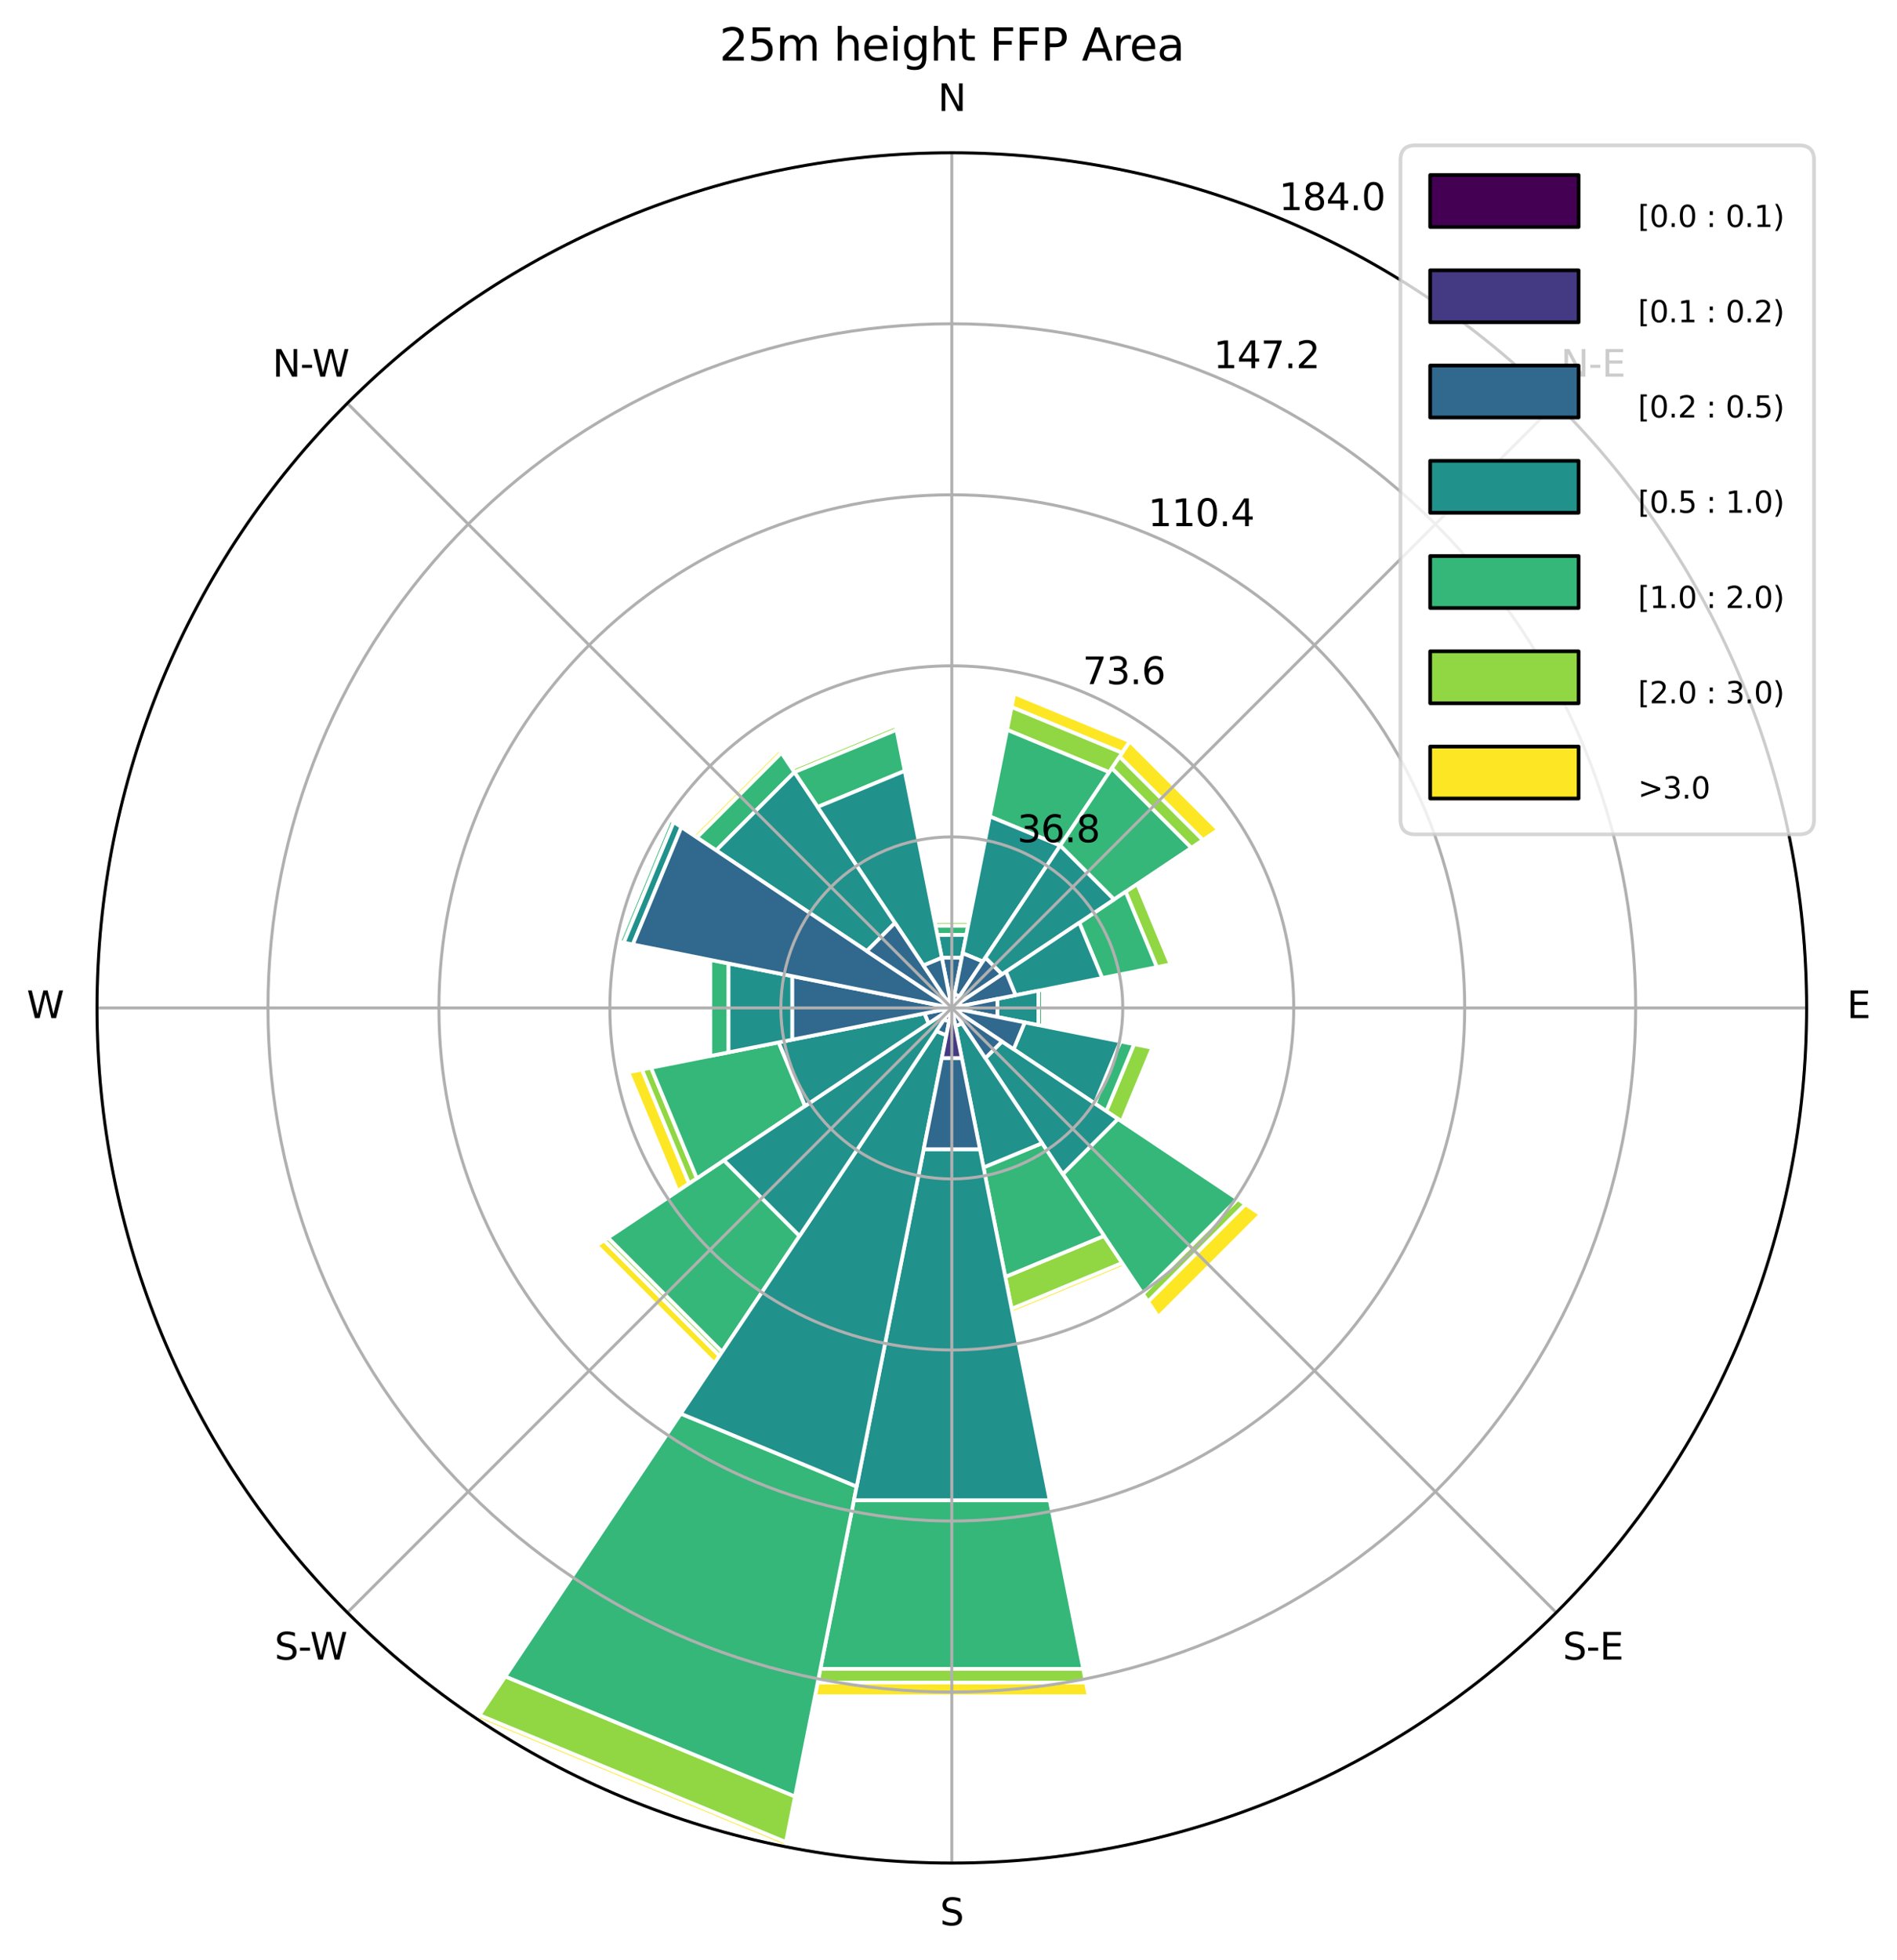 <?xml version="1.0" encoding="utf-8" standalone="no"?>
<!DOCTYPE svg PUBLIC "-//W3C//DTD SVG 1.1//EN"
  "http://www.w3.org/Graphics/SVG/1.1/DTD/svg11.dtd">
<svg xmlns:xlink="http://www.w3.org/1999/xlink" width="511.303pt" height="527.996pt" viewBox="0 0 511.303 527.996" xmlns="http://www.w3.org/2000/svg" version="1.1">
 <defs>
  <style type="text/css">*{stroke-linejoin: round; stroke-linecap: butt}</style>
 </defs>
 <g id="figure_1">
  <g id="patch_1">
   <path d="M 0 527.996 
L 511.303 527.996 
L 511.303 0 
L 0 0 
z
" style="fill: #ffffff"/>
  </g>
  <g id="axes_1">
   <g id="patch_2">
    <path d="M 486.944 271.557 
C 486.944 241.301 480.984 211.34 469.406 183.387 
C 457.827 155.434 440.855 130.034 419.461 108.64 
C 398.067 87.246 372.667 70.274 344.714 58.695 
C 316.761 47.117 286.8 41.157 256.544 41.157 
C 226.288 41.157 196.326 47.117 168.373 58.695 
C 140.421 70.274 115.02 87.246 93.626 108.64 
C 72.232 130.034 55.26 155.434 43.682 183.387 
C 32.103 211.34 26.144 241.301 26.144 271.557 
C 26.144 301.813 32.103 331.775 43.682 359.727 
C 55.26 387.68 72.232 413.08 93.626 434.475 
C 115.02 455.869 140.421 472.841 168.373 484.419 
C 196.326 495.997 226.288 501.957 256.544 501.957 
C 286.8 501.957 316.761 495.997 344.714 484.419 
C 372.667 472.841 398.067 455.869 419.461 434.475 
C 440.855 413.08 457.827 387.68 469.406 359.727 
C 480.984 331.775 486.944 301.813 486.944 271.557 
M 256.544 271.557 
C 256.544 271.557 256.544 271.557 256.544 271.557 
C 256.544 271.557 256.544 271.557 256.544 271.557 
C 256.544 271.557 256.544 271.557 256.544 271.557 
C 256.544 271.557 256.544 271.557 256.544 271.557 
C 256.544 271.557 256.544 271.557 256.544 271.557 
C 256.544 271.557 256.544 271.557 256.544 271.557 
C 256.544 271.557 256.544 271.557 256.544 271.557 
C 256.544 271.557 256.544 271.557 256.544 271.557 
C 256.544 271.557 256.544 271.557 256.544 271.557 
C 256.544 271.557 256.544 271.557 256.544 271.557 
C 256.544 271.557 256.544 271.557 256.544 271.557 
C 256.544 271.557 256.544 271.557 256.544 271.557 
C 256.544 271.557 256.544 271.557 256.544 271.557 
C 256.544 271.557 256.544 271.557 256.544 271.557 
C 256.544 271.557 256.544 271.557 256.544 271.557 
C 256.544 271.557 256.544 271.557 256.544 271.557 
z
" style="fill: #ffffff"/>
   </g>
   <g id="patch_3">
    <path d="M 261.185 248.223 
L 251.902 248.223 
L 251.902 248.223 
L 261.185 248.223 
z
" clip-path="url(#p2fa0458d9c)" style="fill: #fde725; stroke: #ffffff; stroke-linejoin: miter"/>
   </g>
   <g id="patch_4">
    <path d="M 302.458 202.842 
L 272.667 190.502 
L 273.4 186.817 
L 304.545 199.718 
z
" clip-path="url(#p2fa0458d9c)" style="fill: #fde725; stroke: #ffffff; stroke-linejoin: miter"/>
   </g>
   <g id="patch_5">
    <path d="M 324.218 226.339 
L 301.762 203.883 
L 304.545 199.718 
L 328.383 223.556 
z
" clip-path="url(#p2fa0458d9c)" style="fill: #fde725; stroke: #ffffff; stroke-linejoin: miter"/>
   </g>
   <g id="patch_6">
    <path d="M 315.493 259.831 
L 306.519 238.165 
L 306.519 238.165 
L 315.493 259.831 
z
" clip-path="url(#p2fa0458d9c)" style="fill: #fde725; stroke: #ffffff; stroke-linejoin: miter"/>
   </g>
   <g id="patch_7">
    <path d="M 281.106 276.443 
L 281.106 266.671 
L 281.106 266.671 
L 281.106 276.443 
z
" clip-path="url(#p2fa0458d9c)" style="fill: #fde725; stroke: #ffffff; stroke-linejoin: miter"/>
   </g>
   <g id="patch_8">
    <path d="M 302.354 302.167 
L 310.581 282.306 
L 310.581 282.306 
L 302.354 302.167 
z
" clip-path="url(#p2fa0458d9c)" style="fill: #fde725; stroke: #ffffff; stroke-linejoin: miter"/>
   </g>
   <g id="patch_9">
    <path d="M 309.415 350.684 
L 335.671 324.428 
L 339.835 327.211 
L 312.197 354.849 
z
" clip-path="url(#p2fa0458d9c)" style="fill: #fde725; stroke: #ffffff; stroke-linejoin: miter"/>
   </g>
   <g id="patch_10">
    <path d="M 272.667 352.613 
L 302.458 340.273 
L 303.154 341.314 
L 272.911 353.841 
z
" clip-path="url(#p2fa0458d9c)" style="fill: #fde725; stroke: #ffffff; stroke-linejoin: miter"/>
   </g>
   <g id="patch_11">
    <path d="M 220.389 453.318 
L 292.698 453.318 
L 293.431 457.002 
L 219.656 457.002 
z
" clip-path="url(#p2fa0458d9c)" style="fill: #fde725; stroke: #ffffff; stroke-linejoin: miter"/>
   </g>
   <g id="patch_12">
    <path d="M 129.236 462.087 
L 211.839 496.302 
L 211.595 497.53 
L 128.54 463.128 
z
" clip-path="url(#p2fa0458d9c)" style="fill: #fde725; stroke: #ffffff; stroke-linejoin: miter"/>
   </g>
   <g id="patch_13">
    <path d="M 162.841 334.168 
L 193.933 365.26 
L 192.542 367.342 
L 160.758 335.559 
z
" clip-path="url(#p2fa0458d9c)" style="fill: #fde725; stroke: #ffffff; stroke-linejoin: miter"/>
   </g>
   <g id="patch_14">
    <path d="M 173.032 288.169 
L 185.746 318.863 
L 182.622 320.95 
L 169.348 288.902 
z
" clip-path="url(#p2fa0458d9c)" style="fill: #fde725; stroke: #ffffff; stroke-linejoin: miter"/>
   </g>
   <g id="patch_15">
    <path d="M 191.454 258.61 
L 191.454 284.504 
L 191.454 284.504 
L 191.454 258.61 
z
" clip-path="url(#p2fa0458d9c)" style="fill: #fde725; stroke: #ffffff; stroke-linejoin: miter"/>
   </g>
   <g id="patch_16">
    <path d="M 180.54 220.773 
L 166.891 253.724 
L 166.891 253.724 
L 180.54 220.773 
z
" clip-path="url(#p2fa0458d9c)" style="fill: #fde725; stroke: #ffffff; stroke-linejoin: miter"/>
   </g>
   <g id="patch_17">
    <path d="M 210.629 202.842 
L 187.828 225.643 
L 186.787 224.947 
L 209.934 201.801 
z
" clip-path="url(#p2fa0458d9c)" style="fill: #fde725; stroke: #ffffff; stroke-linejoin: miter"/>
   </g>
   <g id="patch_18">
    <path d="M 241.398 195.414 
L 213.412 207.006 
L 213.412 207.006 
L 241.398 195.414 
z
" clip-path="url(#p2fa0458d9c)" style="fill: #fde725; stroke: #ffffff; stroke-linejoin: miter"/>
   </g>
   <g id="patch_19">
    <path d="M 260.941 249.451 
L 252.147 249.451 
L 251.902 248.223 
L 261.185 248.223 
z
" clip-path="url(#p2fa0458d9c)" style="fill: #90d743; stroke: #ffffff; stroke-linejoin: miter"/>
   </g>
   <g id="patch_20">
    <path d="M 298.98 208.047 
L 271.445 196.642 
L 272.667 190.502 
L 302.458 202.842 
z
" clip-path="url(#p2fa0458d9c)" style="fill: #90d743; stroke: #ffffff; stroke-linejoin: miter"/>
   </g>
   <g id="patch_21">
    <path d="M 321.095 228.426 
L 299.675 207.006 
L 301.762 203.883 
L 324.218 226.339 
z
" clip-path="url(#p2fa0458d9c)" style="fill: #90d743; stroke: #ffffff; stroke-linejoin: miter"/>
   </g>
   <g id="patch_22">
    <path d="M 311.809 260.564 
L 303.395 240.252 
L 306.519 238.165 
L 315.493 259.831 
z
" clip-path="url(#p2fa0458d9c)" style="fill: #90d743; stroke: #ffffff; stroke-linejoin: miter"/>
   </g>
   <g id="patch_23">
    <path d="M 281.106 276.443 
L 281.106 266.671 
L 281.106 266.671 
L 281.106 276.443 
z
" clip-path="url(#p2fa0458d9c)" style="fill: #90d743; stroke: #ffffff; stroke-linejoin: miter"/>
   </g>
   <g id="patch_24">
    <path d="M 298.19 299.384 
L 305.668 281.329 
L 310.581 282.306 
L 302.354 302.167 
z
" clip-path="url(#p2fa0458d9c)" style="fill: #90d743; stroke: #ffffff; stroke-linejoin: miter"/>
   </g>
   <g id="patch_25">
    <path d="M 308.023 348.602 
L 333.588 323.037 
L 335.671 324.428 
L 309.415 350.684 
z
" clip-path="url(#p2fa0458d9c)" style="fill: #90d743; stroke: #ffffff; stroke-linejoin: miter"/>
   </g>
   <g id="patch_26">
    <path d="M 270.957 344.016 
L 297.588 332.985 
L 302.458 340.273 
L 272.667 352.613 
z
" clip-path="url(#p2fa0458d9c)" style="fill: #90d743; stroke: #ffffff; stroke-linejoin: miter"/>
   </g>
   <g id="patch_27">
    <path d="M 221.122 449.634 
L 291.965 449.634 
L 292.698 453.318 
L 220.389 453.318 
z
" clip-path="url(#p2fa0458d9c)" style="fill: #90d743; stroke: #ffffff; stroke-linejoin: miter"/>
   </g>
   <g id="patch_28">
    <path d="M 136.193 451.675 
L 214.282 484.021 
L 211.839 496.302 
L 129.236 462.087 
z
" clip-path="url(#p2fa0458d9c)" style="fill: #90d743; stroke: #ffffff; stroke-linejoin: miter"/>
   </g>
   <g id="patch_29">
    <path d="M 163.882 333.472 
L 194.629 364.219 
L 193.933 365.26 
L 162.841 334.168 
z
" clip-path="url(#p2fa0458d9c)" style="fill: #90d743; stroke: #ffffff; stroke-linejoin: miter"/>
   </g>
   <g id="patch_30">
    <path d="M 175.488 287.68 
L 187.828 317.471 
L 185.746 318.863 
L 173.032 288.169 
z
" clip-path="url(#p2fa0458d9c)" style="fill: #90d743; stroke: #ffffff; stroke-linejoin: miter"/>
   </g>
   <g id="patch_31">
    <path d="M 191.454 258.61 
L 191.454 284.504 
L 191.454 284.504 
L 191.454 258.61 
z
" clip-path="url(#p2fa0458d9c)" style="fill: #90d743; stroke: #ffffff; stroke-linejoin: miter"/>
   </g>
   <g id="patch_32">
    <path d="M 180.54 220.773 
L 166.891 253.724 
L 166.891 253.724 
L 180.54 220.773 
z
" clip-path="url(#p2fa0458d9c)" style="fill: #90d743; stroke: #ffffff; stroke-linejoin: miter"/>
   </g>
   <g id="patch_33">
    <path d="M 210.629 202.842 
L 187.828 225.643 
L 187.828 225.643 
L 210.629 202.842 
z
" clip-path="url(#p2fa0458d9c)" style="fill: #90d743; stroke: #ffffff; stroke-linejoin: miter"/>
   </g>
   <g id="patch_34">
    <path d="M 241.642 196.642 
L 214.108 208.047 
L 213.412 207.006 
L 241.398 195.414 
z
" clip-path="url(#p2fa0458d9c)" style="fill: #90d743; stroke: #ffffff; stroke-linejoin: miter"/>
   </g>
   <g id="patch_35">
    <path d="M 260.452 251.907 
L 252.635 251.907 
L 252.147 249.451 
L 260.941 249.451 
z
" clip-path="url(#p2fa0458d9c)" style="fill: #35b779; stroke: #ffffff; stroke-linejoin: miter"/>
   </g>
   <g id="patch_36">
    <path d="M 285.762 227.829 
L 266.804 219.976 
L 271.445 196.642 
L 298.98 208.047 
z
" clip-path="url(#p2fa0458d9c)" style="fill: #35b779; stroke: #ffffff; stroke-linejoin: miter"/>
   </g>
   <g id="patch_37">
    <path d="M 300.272 242.339 
L 285.762 227.829 
L 299.675 207.006 
L 321.095 228.426 
z
" clip-path="url(#p2fa0458d9c)" style="fill: #35b779; stroke: #ffffff; stroke-linejoin: miter"/>
   </g>
   <g id="patch_38">
    <path d="M 297.072 263.496 
L 290.902 248.6 
L 303.395 240.252 
L 311.809 260.564 
z
" clip-path="url(#p2fa0458d9c)" style="fill: #35b779; stroke: #ffffff; stroke-linejoin: miter"/>
   </g>
   <g id="patch_39">
    <path d="M 279.878 276.199 
L 279.878 266.916 
L 281.106 266.671 
L 281.106 276.443 
z
" clip-path="url(#p2fa0458d9c)" style="fill: #35b779; stroke: #ffffff; stroke-linejoin: miter"/>
   </g>
   <g id="patch_40">
    <path d="M 295.066 297.297 
L 301.984 280.596 
L 305.668 281.329 
L 298.19 299.384 
z
" clip-path="url(#p2fa0458d9c)" style="fill: #35b779; stroke: #ffffff; stroke-linejoin: miter"/>
   </g>
   <g id="patch_41">
    <path d="M 286.458 316.326 
L 301.313 301.471 
L 333.588 323.037 
L 308.023 348.602 
z
" clip-path="url(#p2fa0458d9c)" style="fill: #35b779; stroke: #ffffff; stroke-linejoin: miter"/>
   </g>
   <g id="patch_42">
    <path d="M 265.094 314.541 
L 280.892 307.997 
L 297.588 332.985 
L 270.957 344.016 
z
" clip-path="url(#p2fa0458d9c)" style="fill: #35b779; stroke: #ffffff; stroke-linejoin: miter"/>
   </g>
   <g id="patch_43">
    <path d="M 230.161 404.193 
L 282.927 404.193 
L 291.965 449.634 
L 221.122 449.634 
z
" clip-path="url(#p2fa0458d9c)" style="fill: #35b779; stroke: #ffffff; stroke-linejoin: miter"/>
   </g>
   <g id="patch_44">
    <path d="M 183.498 380.877 
L 230.894 400.509 
L 214.282 484.021 
L 136.193 451.675 
z
" clip-path="url(#p2fa0458d9c)" style="fill: #35b779; stroke: #ffffff; stroke-linejoin: miter"/>
   </g>
   <g id="patch_45">
    <path d="M 195.116 312.602 
L 215.499 332.985 
L 194.629 364.219 
L 163.882 333.472 
z
" clip-path="url(#p2fa0458d9c)" style="fill: #35b779; stroke: #ffffff; stroke-linejoin: miter"/>
   </g>
   <g id="patch_46">
    <path d="M 209.875 280.84 
L 216.98 297.993 
L 187.828 317.471 
L 175.488 287.68 
z
" clip-path="url(#p2fa0458d9c)" style="fill: #35b779; stroke: #ffffff; stroke-linejoin: miter"/>
   </g>
   <g id="patch_47">
    <path d="M 196.366 259.587 
L 196.366 283.527 
L 191.454 284.504 
L 191.454 258.61 
z
" clip-path="url(#p2fa0458d9c)" style="fill: #35b779; stroke: #ffffff; stroke-linejoin: miter"/>
   </g>
   <g id="patch_48">
    <path d="M 181.581 221.469 
L 168.12 253.969 
L 166.891 253.724 
L 180.54 220.773 
z
" clip-path="url(#p2fa0458d9c)" style="fill: #35b779; stroke: #ffffff; stroke-linejoin: miter"/>
   </g>
   <g id="patch_49">
    <path d="M 214.108 208.047 
L 193.034 229.121 
L 187.828 225.643 
L 210.629 202.842 
z
" clip-path="url(#p2fa0458d9c)" style="fill: #35b779; stroke: #ffffff; stroke-linejoin: miter"/>
   </g>
   <g id="patch_50">
    <path d="M 243.841 207.695 
L 220.369 217.418 
L 214.108 208.047 
L 241.642 196.642 
z
" clip-path="url(#p2fa0458d9c)" style="fill: #35b779; stroke: #ffffff; stroke-linejoin: miter"/>
   </g>
   <g id="patch_51">
    <path d="M 259.231 258.048 
L 253.857 258.048 
L 252.635 251.907 
L 260.452 251.907 
z
" clip-path="url(#p2fa0458d9c)" style="fill: #21918c; stroke: #ffffff; stroke-linejoin: miter"/>
   </g>
   <g id="patch_52">
    <path d="M 264.892 259.063 
L 259.475 256.82 
L 266.804 219.976 
L 285.762 227.829 
z
" clip-path="url(#p2fa0458d9c)" style="fill: #21918c; stroke: #ffffff; stroke-linejoin: miter"/>
   </g>
   <g id="patch_53">
    <path d="M 270.079 262.513 
L 265.587 258.022 
L 285.762 227.829 
L 300.272 242.339 
z
" clip-path="url(#p2fa0458d9c)" style="fill: #21918c; stroke: #ffffff; stroke-linejoin: miter"/>
   </g>
   <g id="patch_54">
    <path d="M 273.737 268.137 
L 271.12 261.818 
L 290.902 248.6 
L 297.072 263.496 
z
" clip-path="url(#p2fa0458d9c)" style="fill: #21918c; stroke: #ffffff; stroke-linejoin: miter"/>
   </g>
   <g id="patch_55">
    <path d="M 268.825 274 
L 268.825 269.114 
L 279.878 266.916 
L 279.878 276.199 
z
" clip-path="url(#p2fa0458d9c)" style="fill: #21918c; stroke: #ffffff; stroke-linejoin: miter"/>
   </g>
   <g id="patch_56">
    <path d="M 273.202 282.688 
L 276.194 275.466 
L 301.984 280.596 
L 295.066 297.297 
z
" clip-path="url(#p2fa0458d9c)" style="fill: #21918c; stroke: #ffffff; stroke-linejoin: miter"/>
   </g>
   <g id="patch_57">
    <path d="M 265.587 285.092 
L 270.079 280.601 
L 301.313 301.471 
L 286.458 316.326 
z
" clip-path="url(#p2fa0458d9c)" style="fill: #21918c; stroke: #ffffff; stroke-linejoin: miter"/>
   </g>
   <g id="patch_58">
    <path d="M 257.521 276.47 
L 259.326 275.722 
L 280.892 307.997 
L 265.094 314.541 
z
" clip-path="url(#p2fa0458d9c)" style="fill: #21918c; stroke: #ffffff; stroke-linejoin: miter"/>
   </g>
   <g id="patch_59">
    <path d="M 248.971 309.629 
L 264.117 309.629 
L 282.927 404.193 
L 230.161 404.193 
z
" clip-path="url(#p2fa0458d9c)" style="fill: #21918c; stroke: #ffffff; stroke-linejoin: miter"/>
   </g>
   <g id="patch_60">
    <path d="M 252.37 277.804 
L 255.078 278.926 
L 230.894 400.509 
L 183.498 380.877 
z
" clip-path="url(#p2fa0458d9c)" style="fill: #21918c; stroke: #ffffff; stroke-linejoin: miter"/>
   </g>
   <g id="patch_61">
    <path d="M 255.503 272.253 
L 255.848 272.598 
L 215.499 332.985 
L 195.116 312.602 
z
" clip-path="url(#p2fa0458d9c)" style="fill: #21918c; stroke: #ffffff; stroke-linejoin: miter"/>
   </g>
   <g id="patch_62">
    <path d="M 249.175 273.023 
L 250.297 275.731 
L 216.98 297.993 
L 209.875 280.84 
z
" clip-path="url(#p2fa0458d9c)" style="fill: #21918c; stroke: #ffffff; stroke-linejoin: miter"/>
   </g>
   <g id="patch_63">
    <path d="M 213.56 263.007 
L 213.56 280.107 
L 196.366 283.527 
L 196.366 259.587 
z
" clip-path="url(#p2fa0458d9c)" style="fill: #21918c; stroke: #ffffff; stroke-linejoin: miter"/>
   </g>
   <g id="patch_64">
    <path d="M 183.664 222.86 
L 170.576 254.457 
L 168.12 253.969 
L 181.581 221.469 
z
" clip-path="url(#p2fa0458d9c)" style="fill: #21918c; stroke: #ffffff; stroke-linejoin: miter"/>
   </g>
   <g id="patch_65">
    <path d="M 241.239 248.652 
L 233.639 256.252 
L 193.034 229.121 
L 214.108 208.047 
z
" clip-path="url(#p2fa0458d9c)" style="fill: #21918c; stroke: #ffffff; stroke-linejoin: miter"/>
   </g>
   <g id="patch_66">
    <path d="M 253.857 258.048 
L 248.891 260.105 
L 220.369 217.418 
L 243.841 207.695 
z
" clip-path="url(#p2fa0458d9c)" style="fill: #21918c; stroke: #ffffff; stroke-linejoin: miter"/>
   </g>
   <g id="patch_67">
    <path d="M 256.788 270.329 
L 256.299 270.329 
L 253.857 258.048 
L 259.231 258.048 
z
" clip-path="url(#p2fa0458d9c)" style="fill: #31688e; stroke: #ffffff; stroke-linejoin: miter"/>
   </g>
   <g id="patch_68">
    <path d="M 258.631 268.434 
L 257.277 267.873 
L 259.475 256.82 
L 264.892 259.063 
z
" clip-path="url(#p2fa0458d9c)" style="fill: #31688e; stroke: #ffffff; stroke-linejoin: miter"/>
   </g>
   <g id="patch_69">
    <path d="M 258.626 270.166 
L 257.935 269.475 
L 265.587 258.022 
L 270.079 262.513 
z
" clip-path="url(#p2fa0458d9c)" style="fill: #31688e; stroke: #ffffff; stroke-linejoin: miter"/>
   </g>
   <g id="patch_70">
    <path d="M 259 271.069 
L 258.626 270.166 
L 271.12 261.818 
L 273.737 268.137 
z
" clip-path="url(#p2fa0458d9c)" style="fill: #31688e; stroke: #ffffff; stroke-linejoin: miter"/>
   </g>
   <g id="patch_71">
    <path d="M 257.772 271.801 
L 257.772 271.313 
L 268.825 269.114 
L 268.825 274 
z
" clip-path="url(#p2fa0458d9c)" style="fill: #31688e; stroke: #ffffff; stroke-linejoin: miter"/>
   </g>
   <g id="patch_72">
    <path d="M 258.626 272.949 
L 259 272.046 
L 276.194 275.466 
L 273.202 282.688 
z
" clip-path="url(#p2fa0458d9c)" style="fill: #31688e; stroke: #ffffff; stroke-linejoin: miter"/>
   </g>
   <g id="patch_73">
    <path d="M 257.935 273.639 
L 258.626 272.949 
L 270.079 280.601 
L 265.587 285.092 
z
" clip-path="url(#p2fa0458d9c)" style="fill: #31688e; stroke: #ffffff; stroke-linejoin: miter"/>
   </g>
   <g id="patch_74">
    <path d="M 256.788 272.785 
L 257.239 272.598 
L 259.326 275.722 
L 257.521 276.47 
z
" clip-path="url(#p2fa0458d9c)" style="fill: #31688e; stroke: #ffffff; stroke-linejoin: miter"/>
   </g>
   <g id="patch_75">
    <path d="M 253.857 285.066 
L 259.231 285.066 
L 264.117 309.629 
L 248.971 309.629 
z
" clip-path="url(#p2fa0458d9c)" style="fill: #31688e; stroke: #ffffff; stroke-linejoin: miter"/>
   </g>
   <g id="patch_76">
    <path d="M 254.457 274.681 
L 255.811 275.242 
L 255.078 278.926 
L 252.37 277.804 
z
" clip-path="url(#p2fa0458d9c)" style="fill: #31688e; stroke: #ffffff; stroke-linejoin: miter"/>
   </g>
   <g id="patch_77">
    <path d="M 256.544 271.557 
L 256.544 271.557 
L 255.848 272.598 
L 255.503 272.253 
z
" clip-path="url(#p2fa0458d9c)" style="fill: #31688e; stroke: #ffffff; stroke-linejoin: miter"/>
   </g>
   <g id="patch_78">
    <path d="M 255.316 271.801 
L 255.503 272.253 
L 250.297 275.731 
L 249.175 273.023 
z
" clip-path="url(#p2fa0458d9c)" style="fill: #31688e; stroke: #ffffff; stroke-linejoin: miter"/>
   </g>
   <g id="patch_79">
    <path d="M 255.316 271.313 
L 255.316 271.801 
L 213.56 280.107 
L 213.56 263.007 
z
" clip-path="url(#p2fa0458d9c)" style="fill: #31688e; stroke: #ffffff; stroke-linejoin: miter"/>
   </g>
   <g id="patch_80">
    <path d="M 255.503 270.862 
L 255.316 271.313 
L 170.576 254.457 
L 183.664 222.86 
z
" clip-path="url(#p2fa0458d9c)" style="fill: #31688e; stroke: #ffffff; stroke-linejoin: miter"/>
   </g>
   <g id="patch_81">
    <path d="M 255.848 270.516 
L 255.503 270.862 
L 233.639 256.252 
L 241.239 248.652 
z
" clip-path="url(#p2fa0458d9c)" style="fill: #31688e; stroke: #ffffff; stroke-linejoin: miter"/>
   </g>
   <g id="patch_82">
    <path d="M 256.055 269.101 
L 255.152 269.475 
L 248.891 260.105 
L 253.857 258.048 
z
" clip-path="url(#p2fa0458d9c)" style="fill: #31688e; stroke: #ffffff; stroke-linejoin: miter"/>
   </g>
   <g id="patch_83">
    <path d="M 256.544 271.557 
L 256.544 271.557 
L 256.299 270.329 
L 256.788 270.329 
z
" clip-path="url(#p2fa0458d9c)" style="fill: #443983; stroke: #ffffff; stroke-linejoin: miter"/>
   </g>
   <g id="patch_84">
    <path d="M 256.544 271.557 
L 256.544 271.557 
L 257.277 267.873 
L 258.631 268.434 
z
" clip-path="url(#p2fa0458d9c)" style="fill: #443983; stroke: #ffffff; stroke-linejoin: miter"/>
   </g>
   <g id="patch_85">
    <path d="M 256.544 271.557 
L 256.544 271.557 
L 257.935 269.475 
L 258.626 270.166 
z
" clip-path="url(#p2fa0458d9c)" style="fill: #443983; stroke: #ffffff; stroke-linejoin: miter"/>
   </g>
   <g id="patch_86">
    <path d="M 256.544 271.557 
L 256.544 271.557 
L 258.626 270.166 
L 259 271.069 
z
" clip-path="url(#p2fa0458d9c)" style="fill: #443983; stroke: #ffffff; stroke-linejoin: miter"/>
   </g>
   <g id="patch_87">
    <path d="M 256.544 271.557 
L 256.544 271.557 
L 257.772 271.313 
L 257.772 271.801 
z
" clip-path="url(#p2fa0458d9c)" style="fill: #443983; stroke: #ffffff; stroke-linejoin: miter"/>
   </g>
   <g id="patch_88">
    <path d="M 256.544 271.557 
L 256.544 271.557 
L 259 272.046 
L 258.626 272.949 
z
" clip-path="url(#p2fa0458d9c)" style="fill: #443983; stroke: #ffffff; stroke-linejoin: miter"/>
   </g>
   <g id="patch_89">
    <path d="M 256.544 271.557 
L 256.544 271.557 
L 258.626 272.949 
L 257.935 273.639 
z
" clip-path="url(#p2fa0458d9c)" style="fill: #443983; stroke: #ffffff; stroke-linejoin: miter"/>
   </g>
   <g id="patch_90">
    <path d="M 256.544 271.557 
L 256.544 271.557 
L 257.239 272.598 
L 256.788 272.785 
z
" clip-path="url(#p2fa0458d9c)" style="fill: #443983; stroke: #ffffff; stroke-linejoin: miter"/>
   </g>
   <g id="patch_91">
    <path d="M 256.299 272.785 
L 256.788 272.785 
L 259.231 285.066 
L 253.857 285.066 
z
" clip-path="url(#p2fa0458d9c)" style="fill: #443983; stroke: #ffffff; stroke-linejoin: miter"/>
   </g>
   <g id="patch_92">
    <path d="M 256.544 271.557 
L 256.544 271.557 
L 255.811 275.242 
L 254.457 274.681 
z
" clip-path="url(#p2fa0458d9c)" style="fill: #443983; stroke: #ffffff; stroke-linejoin: miter"/>
   </g>
   <g id="patch_93">
    <path d="M 256.544 271.557 
L 256.544 271.557 
L 256.544 271.557 
L 256.544 271.557 
z
" clip-path="url(#p2fa0458d9c)" style="fill: #443983; stroke: #ffffff; stroke-linejoin: miter"/>
   </g>
   <g id="patch_94">
    <path d="M 256.544 271.557 
L 256.544 271.557 
L 255.503 272.253 
L 255.316 271.801 
z
" clip-path="url(#p2fa0458d9c)" style="fill: #443983; stroke: #ffffff; stroke-linejoin: miter"/>
   </g>
   <g id="patch_95">
    <path d="M 256.544 271.557 
L 256.544 271.557 
L 255.316 271.801 
L 255.316 271.313 
z
" clip-path="url(#p2fa0458d9c)" style="fill: #443983; stroke: #ffffff; stroke-linejoin: miter"/>
   </g>
   <g id="patch_96">
    <path d="M 255.503 270.862 
L 255.316 271.313 
L 255.316 271.313 
L 255.503 270.862 
z
" clip-path="url(#p2fa0458d9c)" style="fill: #443983; stroke: #ffffff; stroke-linejoin: miter"/>
   </g>
   <g id="patch_97">
    <path d="M 256.544 271.557 
L 256.544 271.557 
L 255.503 270.862 
L 255.848 270.516 
z
" clip-path="url(#p2fa0458d9c)" style="fill: #443983; stroke: #ffffff; stroke-linejoin: miter"/>
   </g>
   <g id="patch_98">
    <path d="M 256.544 271.557 
L 256.544 271.557 
L 255.152 269.475 
L 256.055 269.101 
z
" clip-path="url(#p2fa0458d9c)" style="fill: #443983; stroke: #ffffff; stroke-linejoin: miter"/>
   </g>
   <g id="patch_99">
    <path d="M 256.544 271.557 
L 256.544 271.557 
L 256.544 271.557 
L 256.544 271.557 
z
" clip-path="url(#p2fa0458d9c)" style="fill: #440154; stroke: #ffffff; stroke-linejoin: miter"/>
   </g>
   <g id="patch_100">
    <path d="M 256.544 271.557 
L 256.544 271.557 
L 256.544 271.557 
L 256.544 271.557 
z
" clip-path="url(#p2fa0458d9c)" style="fill: #440154; stroke: #ffffff; stroke-linejoin: miter"/>
   </g>
   <g id="patch_101">
    <path d="M 256.544 271.557 
L 256.544 271.557 
L 256.544 271.557 
L 256.544 271.557 
z
" clip-path="url(#p2fa0458d9c)" style="fill: #440154; stroke: #ffffff; stroke-linejoin: miter"/>
   </g>
   <g id="patch_102">
    <path d="M 256.544 271.557 
L 256.544 271.557 
L 256.544 271.557 
L 256.544 271.557 
z
" clip-path="url(#p2fa0458d9c)" style="fill: #440154; stroke: #ffffff; stroke-linejoin: miter"/>
   </g>
   <g id="patch_103">
    <path d="M 256.544 271.557 
L 256.544 271.557 
L 256.544 271.557 
L 256.544 271.557 
z
" clip-path="url(#p2fa0458d9c)" style="fill: #440154; stroke: #ffffff; stroke-linejoin: miter"/>
   </g>
   <g id="patch_104">
    <path d="M 256.544 271.557 
L 256.544 271.557 
L 256.544 271.557 
L 256.544 271.557 
z
" clip-path="url(#p2fa0458d9c)" style="fill: #440154; stroke: #ffffff; stroke-linejoin: miter"/>
   </g>
   <g id="patch_105">
    <path d="M 256.544 271.557 
L 256.544 271.557 
L 256.544 271.557 
L 256.544 271.557 
z
" clip-path="url(#p2fa0458d9c)" style="fill: #440154; stroke: #ffffff; stroke-linejoin: miter"/>
   </g>
   <g id="patch_106">
    <path d="M 256.544 271.557 
L 256.544 271.557 
L 256.544 271.557 
L 256.544 271.557 
z
" clip-path="url(#p2fa0458d9c)" style="fill: #440154; stroke: #ffffff; stroke-linejoin: miter"/>
   </g>
   <g id="patch_107">
    <path d="M 256.544 271.557 
L 256.544 271.557 
L 256.788 272.785 
L 256.299 272.785 
z
" clip-path="url(#p2fa0458d9c)" style="fill: #440154; stroke: #ffffff; stroke-linejoin: miter"/>
   </g>
   <g id="patch_108">
    <path d="M 256.544 271.557 
L 256.544 271.557 
L 256.544 271.557 
L 256.544 271.557 
z
" clip-path="url(#p2fa0458d9c)" style="fill: #440154; stroke: #ffffff; stroke-linejoin: miter"/>
   </g>
   <g id="patch_109">
    <path d="M 256.544 271.557 
L 256.544 271.557 
L 256.544 271.557 
L 256.544 271.557 
z
" clip-path="url(#p2fa0458d9c)" style="fill: #440154; stroke: #ffffff; stroke-linejoin: miter"/>
   </g>
   <g id="patch_110">
    <path d="M 256.544 271.557 
L 256.544 271.557 
L 256.544 271.557 
L 256.544 271.557 
z
" clip-path="url(#p2fa0458d9c)" style="fill: #440154; stroke: #ffffff; stroke-linejoin: miter"/>
   </g>
   <g id="patch_111">
    <path d="M 256.544 271.557 
L 256.544 271.557 
L 256.544 271.557 
L 256.544 271.557 
z
" clip-path="url(#p2fa0458d9c)" style="fill: #440154; stroke: #ffffff; stroke-linejoin: miter"/>
   </g>
   <g id="patch_112">
    <path d="M 256.544 271.557 
L 256.544 271.557 
L 255.316 271.313 
L 255.503 270.862 
z
" clip-path="url(#p2fa0458d9c)" style="fill: #440154; stroke: #ffffff; stroke-linejoin: miter"/>
   </g>
   <g id="patch_113">
    <path d="M 256.544 271.557 
L 256.544 271.557 
L 256.544 271.557 
L 256.544 271.557 
z
" clip-path="url(#p2fa0458d9c)" style="fill: #440154; stroke: #ffffff; stroke-linejoin: miter"/>
   </g>
   <g id="patch_114">
    <path d="M 256.544 271.557 
L 256.544 271.557 
L 256.544 271.557 
L 256.544 271.557 
z
" clip-path="url(#p2fa0458d9c)" style="fill: #440154; stroke: #ffffff; stroke-linejoin: miter"/>
   </g>
   <g id="matplotlib.axis_1">
    <g id="xtick_1">
     <g id="line2d_1">
      <path d="M 256.544 271.557 
L 486.944 271.557 
" clip-path="url(#p2fa0458d9c)" style="fill: none; stroke: #b0b0b0; stroke-width: 0.8; stroke-linecap: square"/>
     </g>
     <g id="text_1">
      <!-- E -->
      <g transform="translate(497.784 274.317) scale(0.1 -0.1)">
       <defs>
        <path id="DejaVuSans-45" d="M 628 4666 
L 3578 4666 
L 3578 4134 
L 1259 4134 
L 1259 2753 
L 3481 2753 
L 3481 2222 
L 1259 2222 
L 1259 531 
L 3634 531 
L 3634 0 
L 628 0 
L 628 4666 
z
" transform="scale(0.016)"/>
       </defs>
       <use xlink:href="#DejaVuSans-45"/>
      </g>
     </g>
    </g>
    <g id="xtick_2">
     <g id="line2d_2">
      <path d="M 256.544 271.557 
L 419.461 108.64 
" clip-path="url(#p2fa0458d9c)" style="fill: none; stroke: #b0b0b0; stroke-width: 0.8; stroke-linecap: square"/>
     </g>
     <g id="text_2">
      <!-- N-E -->
      <g transform="translate(420.657 101.5) scale(0.1 -0.1)">
       <defs>
        <path id="DejaVuSans-4e" d="M 628 4666 
L 1478 4666 
L 3547 763 
L 3547 4666 
L 4159 4666 
L 4159 0 
L 3309 0 
L 1241 3903 
L 1241 0 
L 628 0 
L 628 4666 
z
" transform="scale(0.016)"/>
        <path id="DejaVuSans-2d" d="M 313 2009 
L 1997 2009 
L 1997 1497 
L 313 1497 
L 313 2009 
z
" transform="scale(0.016)"/>
       </defs>
       <use xlink:href="#DejaVuSans-4e"/>
       <use xlink:href="#DejaVuSans-2d" x="74.805"/>
       <use xlink:href="#DejaVuSans-45" x="110.889"/>
      </g>
     </g>
    </g>
    <g id="xtick_3">
     <g id="line2d_3">
      <path d="M 256.544 271.557 
L 256.544 41.157 
" clip-path="url(#p2fa0458d9c)" style="fill: none; stroke: #b0b0b0; stroke-width: 0.8; stroke-linecap: square"/>
     </g>
     <g id="text_3">
      <!-- N -->
      <g transform="translate(252.803 29.917) scale(0.1 -0.1)">
       <use xlink:href="#DejaVuSans-4e"/>
      </g>
     </g>
    </g>
    <g id="xtick_4">
     <g id="line2d_4">
      <path d="M 256.544 271.557 
L 93.626 108.64 
" clip-path="url(#p2fa0458d9c)" style="fill: none; stroke: #b0b0b0; stroke-width: 0.8; stroke-linecap: square"/>
     </g>
     <g id="text_4">
      <!-- N-W -->
      <g transform="translate(73.439 101.5) scale(0.1 -0.1)">
       <defs>
        <path id="DejaVuSans-57" d="M 213 4666 
L 850 4666 
L 1831 722 
L 2809 4666 
L 3519 4666 
L 4500 722 
L 5478 4666 
L 6119 4666 
L 4947 0 
L 4153 0 
L 3169 4050 
L 2175 0 
L 1381 0 
L 213 4666 
z
" transform="scale(0.016)"/>
       </defs>
       <use xlink:href="#DejaVuSans-4e"/>
       <use xlink:href="#DejaVuSans-2d" x="74.805"/>
       <use xlink:href="#DejaVuSans-57" x="106.889"/>
      </g>
     </g>
    </g>
    <g id="xtick_5">
     <g id="line2d_5">
      <path d="M 256.544 271.557 
L 26.144 271.557 
" clip-path="url(#p2fa0458d9c)" style="fill: none; stroke: #b0b0b0; stroke-width: 0.8; stroke-linecap: square"/>
     </g>
     <g id="text_5">
      <!-- W -->
      <g transform="translate(7.2 274.317) scale(0.1 -0.1)">
       <use xlink:href="#DejaVuSans-57"/>
      </g>
     </g>
    </g>
    <g id="xtick_6">
     <g id="line2d_6">
      <path d="M 256.544 271.557 
L 93.626 434.475 
" clip-path="url(#p2fa0458d9c)" style="fill: none; stroke: #b0b0b0; stroke-width: 0.8; stroke-linecap: square"/>
     </g>
     <g id="text_6">
      <!-- S-W -->
      <g transform="translate(74.005 447.133) scale(0.1 -0.1)">
       <defs>
        <path id="DejaVuSans-53" d="M 3425 4513 
L 3425 3897 
Q 3066 4069 2747 4153 
Q 2428 4238 2131 4238 
Q 1616 4238 1336 4038 
Q 1056 3838 1056 3469 
Q 1056 3159 1242 3001 
Q 1428 2844 1947 2747 
L 2328 2669 
Q 3034 2534 3370 2195 
Q 3706 1856 3706 1288 
Q 3706 609 3251 259 
Q 2797 -91 1919 -91 
Q 1588 -91 1214 -16 
Q 841 59 441 206 
L 441 856 
Q 825 641 1194 531 
Q 1563 422 1919 422 
Q 2459 422 2753 634 
Q 3047 847 3047 1241 
Q 3047 1584 2836 1778 
Q 2625 1972 2144 2069 
L 1759 2144 
Q 1053 2284 737 2584 
Q 422 2884 422 3419 
Q 422 4038 858 4394 
Q 1294 4750 2059 4750 
Q 2388 4750 2728 4690 
Q 3069 4631 3425 4513 
z
" transform="scale(0.016)"/>
       </defs>
       <use xlink:href="#DejaVuSans-53"/>
       <use xlink:href="#DejaVuSans-2d" x="63.477"/>
       <use xlink:href="#DejaVuSans-57" x="95.561"/>
      </g>
     </g>
    </g>
    <g id="xtick_7">
     <g id="line2d_7">
      <path d="M 256.544 271.557 
L 256.544 501.957 
" clip-path="url(#p2fa0458d9c)" style="fill: none; stroke: #b0b0b0; stroke-width: 0.8; stroke-linecap: square"/>
     </g>
     <g id="text_7">
      <!-- S -->
      <g transform="translate(253.37 518.717) scale(0.1 -0.1)">
       <use xlink:href="#DejaVuSans-53"/>
      </g>
     </g>
    </g>
    <g id="xtick_8">
     <g id="line2d_8">
      <path d="M 256.544 271.557 
L 419.461 434.475 
" clip-path="url(#p2fa0458d9c)" style="fill: none; stroke: #b0b0b0; stroke-width: 0.8; stroke-linecap: square"/>
     </g>
     <g id="text_8">
      <!-- S-E -->
      <g transform="translate(421.223 447.133) scale(0.1 -0.1)">
       <use xlink:href="#DejaVuSans-53"/>
       <use xlink:href="#DejaVuSans-2d" x="63.477"/>
       <use xlink:href="#DejaVuSans-45" x="99.561"/>
      </g>
     </g>
    </g>
   </g>
   <g id="matplotlib.axis_2">
    <g id="ytick_1">
     <g id="line2d_9">
      <path d="M 302.624 271.557 
C 302.624 265.506 301.432 259.514 299.116 253.923 
C 296.8 248.333 293.406 243.253 289.127 238.974 
C 284.848 234.695 279.768 231.301 274.178 228.985 
C 268.587 226.669 262.595 225.477 256.544 225.477 
C 250.493 225.477 244.5 226.669 238.91 228.985 
C 233.319 231.301 228.239 234.695 223.96 238.974 
C 219.681 243.253 216.287 248.333 213.971 253.923 
C 211.656 259.514 210.464 265.506 210.464 271.557 
C 210.464 277.608 211.656 283.601 213.971 289.191 
C 216.287 294.782 219.681 299.862 223.96 304.141 
C 228.239 308.419 233.319 311.814 238.91 314.13 
C 244.5 316.445 250.493 317.637 256.544 317.637 
C 262.595 317.637 268.587 316.445 274.178 314.13 
C 279.768 311.814 284.848 308.419 289.127 304.141 
C 293.406 299.862 296.8 294.782 299.116 289.191 
C 301.432 283.601 302.624 277.608 302.624 271.557 
" clip-path="url(#p2fa0458d9c)" style="fill: none; stroke: #b0b0b0; stroke-width: 0.8; stroke-linecap: square"/>
     </g>
     <g id="text_9">
      <!-- 36.8 -->
      <g transform="translate(274.178 226.905) scale(0.1 -0.1)">
       <defs>
        <path id="DejaVuSans-33" d="M 2597 2516 
Q 3050 2419 3304 2112 
Q 3559 1806 3559 1356 
Q 3559 666 3084 287 
Q 2609 -91 1734 -91 
Q 1441 -91 1130 -33 
Q 819 25 488 141 
L 488 750 
Q 750 597 1062 519 
Q 1375 441 1716 441 
Q 2309 441 2620 675 
Q 2931 909 2931 1356 
Q 2931 1769 2642 2001 
Q 2353 2234 1838 2234 
L 1294 2234 
L 1294 2753 
L 1863 2753 
Q 2328 2753 2575 2939 
Q 2822 3125 2822 3475 
Q 2822 3834 2567 4026 
Q 2313 4219 1838 4219 
Q 1578 4219 1281 4162 
Q 984 4106 628 3988 
L 628 4550 
Q 988 4650 1302 4700 
Q 1616 4750 1894 4750 
Q 2613 4750 3031 4423 
Q 3450 4097 3450 3541 
Q 3450 3153 3228 2886 
Q 3006 2619 2597 2516 
z
" transform="scale(0.016)"/>
        <path id="DejaVuSans-36" d="M 2113 2584 
Q 1688 2584 1439 2293 
Q 1191 2003 1191 1497 
Q 1191 994 1439 701 
Q 1688 409 2113 409 
Q 2538 409 2786 701 
Q 3034 994 3034 1497 
Q 3034 2003 2786 2293 
Q 2538 2584 2113 2584 
z
M 3366 4563 
L 3366 3988 
Q 3128 4100 2886 4159 
Q 2644 4219 2406 4219 
Q 1781 4219 1451 3797 
Q 1122 3375 1075 2522 
Q 1259 2794 1537 2939 
Q 1816 3084 2150 3084 
Q 2853 3084 3261 2657 
Q 3669 2231 3669 1497 
Q 3669 778 3244 343 
Q 2819 -91 2113 -91 
Q 1303 -91 875 529 
Q 447 1150 447 2328 
Q 447 3434 972 4092 
Q 1497 4750 2381 4750 
Q 2619 4750 2861 4703 
Q 3103 4656 3366 4563 
z
" transform="scale(0.016)"/>
        <path id="DejaVuSans-2e" d="M 684 794 
L 1344 794 
L 1344 0 
L 684 0 
L 684 794 
z
" transform="scale(0.016)"/>
        <path id="DejaVuSans-38" d="M 2034 2216 
Q 1584 2216 1326 1975 
Q 1069 1734 1069 1313 
Q 1069 891 1326 650 
Q 1584 409 2034 409 
Q 2484 409 2743 651 
Q 3003 894 3003 1313 
Q 3003 1734 2745 1975 
Q 2488 2216 2034 2216 
z
M 1403 2484 
Q 997 2584 770 2862 
Q 544 3141 544 3541 
Q 544 4100 942 4425 
Q 1341 4750 2034 4750 
Q 2731 4750 3128 4425 
Q 3525 4100 3525 3541 
Q 3525 3141 3298 2862 
Q 3072 2584 2669 2484 
Q 3125 2378 3379 2068 
Q 3634 1759 3634 1313 
Q 3634 634 3220 271 
Q 2806 -91 2034 -91 
Q 1263 -91 848 271 
Q 434 634 434 1313 
Q 434 1759 690 2068 
Q 947 2378 1403 2484 
z
M 1172 3481 
Q 1172 3119 1398 2916 
Q 1625 2713 2034 2713 
Q 2441 2713 2670 2916 
Q 2900 3119 2900 3481 
Q 2900 3844 2670 4047 
Q 2441 4250 2034 4250 
Q 1625 4250 1398 4047 
Q 1172 3844 1172 3481 
z
" transform="scale(0.016)"/>
       </defs>
       <use xlink:href="#DejaVuSans-33"/>
       <use xlink:href="#DejaVuSans-36" x="63.623"/>
       <use xlink:href="#DejaVuSans-2e" x="127.246"/>
       <use xlink:href="#DejaVuSans-38" x="159.033"/>
      </g>
     </g>
    </g>
    <g id="ytick_2">
     <g id="line2d_10">
      <path d="M 348.704 271.557 
C 348.704 259.455 346.32 247.47 341.688 236.289 
C 337.057 225.108 330.268 214.948 321.711 206.39 
C 313.153 197.833 302.993 191.044 291.812 186.412 
C 280.631 181.781 268.646 179.397 256.544 179.397 
C 244.441 179.397 232.457 181.781 221.276 186.412 
C 210.095 191.044 199.934 197.833 191.377 206.39 
C 182.819 214.948 176.03 225.108 171.399 236.289 
C 166.768 247.47 164.384 259.455 164.384 271.557 
C 164.384 283.66 166.768 295.644 171.399 306.825 
C 176.03 318.006 182.819 328.167 191.377 336.724 
C 199.934 345.282 210.095 352.071 221.276 356.702 
C 232.457 361.333 244.441 363.717 256.544 363.717 
C 268.646 363.717 280.631 361.333 291.812 356.702 
C 302.993 352.071 313.153 345.282 321.711 336.724 
C 330.268 328.167 337.057 318.006 341.688 306.825 
C 346.32 295.644 348.704 283.66 348.704 271.557 
" clip-path="url(#p2fa0458d9c)" style="fill: none; stroke: #b0b0b0; stroke-width: 0.8; stroke-linecap: square"/>
     </g>
     <g id="text_10">
      <!-- 73.6 -->
      <g transform="translate(291.812 184.333) scale(0.1 -0.1)">
       <defs>
        <path id="DejaVuSans-37" d="M 525 4666 
L 3525 4666 
L 3525 4397 
L 1831 0 
L 1172 0 
L 2766 4134 
L 525 4134 
L 525 4666 
z
" transform="scale(0.016)"/>
       </defs>
       <use xlink:href="#DejaVuSans-37"/>
       <use xlink:href="#DejaVuSans-33" x="63.623"/>
       <use xlink:href="#DejaVuSans-2e" x="127.246"/>
       <use xlink:href="#DejaVuSans-36" x="159.033"/>
      </g>
     </g>
    </g>
    <g id="ytick_3">
     <g id="line2d_11">
      <path d="M 394.784 271.557 
C 394.784 253.404 391.208 235.427 384.261 218.655 
C 377.314 201.883 367.131 186.643 354.294 173.807 
C 341.458 160.97 326.218 150.787 309.446 143.84 
C 292.674 136.893 274.697 133.317 256.544 133.317 
C 238.39 133.317 220.413 136.893 203.642 143.84 
C 186.87 150.787 171.63 160.97 158.793 173.807 
C 145.957 186.643 135.774 201.883 128.827 218.655 
C 121.88 235.427 118.304 253.404 118.304 271.557 
C 118.304 289.711 121.88 307.688 128.827 324.459 
C 135.774 341.231 145.957 356.471 158.793 369.308 
C 171.63 382.144 186.87 392.327 203.642 399.274 
C 220.413 406.221 238.39 409.797 256.544 409.797 
C 274.697 409.797 292.674 406.221 309.446 399.274 
C 326.218 392.327 341.458 382.144 354.294 369.308 
C 367.131 356.471 377.314 341.231 384.261 324.459 
C 391.208 307.688 394.784 289.711 394.784 271.557 
" clip-path="url(#p2fa0458d9c)" style="fill: none; stroke: #b0b0b0; stroke-width: 0.8; stroke-linecap: square"/>
     </g>
     <g id="text_11">
      <!-- 110.4 -->
      <g transform="translate(309.446 141.76) scale(0.1 -0.1)">
       <defs>
        <path id="DejaVuSans-31" d="M 794 531 
L 1825 531 
L 1825 4091 
L 703 3866 
L 703 4441 
L 1819 4666 
L 2450 4666 
L 2450 531 
L 3481 531 
L 3481 0 
L 794 0 
L 794 531 
z
" transform="scale(0.016)"/>
        <path id="DejaVuSans-30" d="M 2034 4250 
Q 1547 4250 1301 3770 
Q 1056 3291 1056 2328 
Q 1056 1369 1301 889 
Q 1547 409 2034 409 
Q 2525 409 2770 889 
Q 3016 1369 3016 2328 
Q 3016 3291 2770 3770 
Q 2525 4250 2034 4250 
z
M 2034 4750 
Q 2819 4750 3233 4129 
Q 3647 3509 3647 2328 
Q 3647 1150 3233 529 
Q 2819 -91 2034 -91 
Q 1250 -91 836 529 
Q 422 1150 422 2328 
Q 422 3509 836 4129 
Q 1250 4750 2034 4750 
z
" transform="scale(0.016)"/>
        <path id="DejaVuSans-34" d="M 2419 4116 
L 825 1625 
L 2419 1625 
L 2419 4116 
z
M 2253 4666 
L 3047 4666 
L 3047 1625 
L 3713 1625 
L 3713 1100 
L 3047 1100 
L 3047 0 
L 2419 0 
L 2419 1100 
L 313 1100 
L 313 1709 
L 2253 4666 
z
" transform="scale(0.016)"/>
       </defs>
       <use xlink:href="#DejaVuSans-31"/>
       <use xlink:href="#DejaVuSans-31" x="63.623"/>
       <use xlink:href="#DejaVuSans-30" x="127.246"/>
       <use xlink:href="#DejaVuSans-2e" x="190.869"/>
       <use xlink:href="#DejaVuSans-34" x="222.656"/>
      </g>
     </g>
    </g>
    <g id="ytick_4">
     <g id="line2d_12">
      <path d="M 440.864 271.557 
C 440.864 247.353 436.096 223.383 426.833 201.021 
C 417.57 178.659 403.993 158.339 386.878 141.223 
C 369.762 124.108 349.442 110.53 327.08 101.268 
C 304.718 92.005 280.748 87.237 256.544 87.237 
C 232.339 87.237 208.37 92.005 186.008 101.268 
C 163.645 110.53 143.325 124.108 126.21 141.223 
C 109.095 158.339 95.517 178.659 86.254 201.021 
C 76.992 223.383 72.224 247.353 72.224 271.557 
C 72.224 295.762 76.992 319.731 86.254 342.093 
C 95.517 364.456 109.095 384.776 126.21 401.891 
C 143.325 419.006 163.645 432.584 186.008 441.847 
C 208.37 451.109 232.339 455.877 256.544 455.877 
C 280.748 455.877 304.718 451.109 327.08 441.847 
C 349.442 432.584 369.762 419.006 386.878 401.891 
C 403.993 384.776 417.57 364.456 426.833 342.093 
C 436.096 319.731 440.864 295.762 440.864 271.557 
" clip-path="url(#p2fa0458d9c)" style="fill: none; stroke: #b0b0b0; stroke-width: 0.8; stroke-linecap: square"/>
     </g>
     <g id="text_12">
      <!-- 147.2 -->
      <g transform="translate(327.08 99.188) scale(0.1 -0.1)">
       <defs>
        <path id="DejaVuSans-32" d="M 1228 531 
L 3431 531 
L 3431 0 
L 469 0 
L 469 531 
Q 828 903 1448 1529 
Q 2069 2156 2228 2338 
Q 2531 2678 2651 2914 
Q 2772 3150 2772 3378 
Q 2772 3750 2511 3984 
Q 2250 4219 1831 4219 
Q 1534 4219 1204 4116 
Q 875 4013 500 3803 
L 500 4441 
Q 881 4594 1212 4672 
Q 1544 4750 1819 4750 
Q 2544 4750 2975 4387 
Q 3406 4025 3406 3419 
Q 3406 3131 3298 2873 
Q 3191 2616 2906 2266 
Q 2828 2175 2409 1742 
Q 1991 1309 1228 531 
z
" transform="scale(0.016)"/>
       </defs>
       <use xlink:href="#DejaVuSans-31"/>
       <use xlink:href="#DejaVuSans-34" x="63.623"/>
       <use xlink:href="#DejaVuSans-37" x="127.246"/>
       <use xlink:href="#DejaVuSans-2e" x="190.869"/>
       <use xlink:href="#DejaVuSans-32" x="222.656"/>
      </g>
     </g>
    </g>
    <g id="ytick_5">
     <g id="line2d_13">
      <path d="M 486.944 271.557 
C 486.944 241.301 480.984 211.34 469.406 183.387 
C 457.827 155.434 440.855 130.034 419.461 108.64 
C 398.067 87.246 372.667 70.274 344.714 58.695 
C 316.761 47.117 286.8 41.157 256.544 41.157 
C 226.288 41.157 196.326 47.117 168.373 58.695 
C 140.421 70.274 115.02 87.246 93.626 108.64 
C 72.232 130.034 55.26 155.434 43.682 183.387 
C 32.103 211.34 26.144 241.301 26.144 271.557 
C 26.144 301.813 32.103 331.775 43.682 359.727 
C 55.26 387.68 72.232 413.08 93.626 434.475 
C 115.02 455.869 140.421 472.841 168.373 484.419 
C 196.326 495.997 226.288 501.957 256.544 501.957 
C 286.8 501.957 316.761 495.997 344.714 484.419 
C 372.667 472.841 398.067 455.869 419.461 434.475 
C 440.855 413.08 457.827 387.68 469.406 359.727 
C 480.984 331.775 486.944 301.813 486.944 271.557 
" clip-path="url(#p2fa0458d9c)" style="fill: none; stroke: #b0b0b0; stroke-width: 0.8; stroke-linecap: square"/>
     </g>
     <g id="text_13">
      <!-- 184.0 -->
      <g transform="translate(344.714 56.616) scale(0.1 -0.1)">
       <use xlink:href="#DejaVuSans-31"/>
       <use xlink:href="#DejaVuSans-38" x="63.623"/>
       <use xlink:href="#DejaVuSans-34" x="127.246"/>
       <use xlink:href="#DejaVuSans-2e" x="190.869"/>
       <use xlink:href="#DejaVuSans-30" x="222.656"/>
      </g>
     </g>
    </g>
   </g>
   <g id="patch_115">
    <path d="M 486.944 271.557 
C 486.944 241.301 480.984 211.34 469.406 183.387 
C 457.827 155.434 440.855 130.034 419.461 108.64 
C 398.067 87.246 372.667 70.274 344.714 58.695 
C 316.761 47.117 286.8 41.157 256.544 41.157 
C 226.288 41.157 196.326 47.117 168.373 58.695 
C 140.421 70.274 115.02 87.246 93.626 108.64 
C 72.232 130.034 55.26 155.434 43.682 183.387 
C 32.103 211.34 26.144 241.301 26.144 271.557 
C 26.144 301.813 32.103 331.775 43.682 359.727 
C 55.26 387.68 72.232 413.08 93.626 434.475 
C 115.02 455.869 140.421 472.841 168.373 484.419 
C 196.326 495.997 226.288 501.957 256.544 501.957 
C 286.8 501.957 316.761 495.997 344.714 484.419 
C 372.667 472.841 398.067 455.869 419.461 434.475 
C 440.855 413.08 457.827 387.68 469.406 359.727 
C 480.984 331.775 486.944 301.813 486.944 271.557 
" style="fill: none; stroke: #000000; stroke-width: 0.8; stroke-linejoin: miter; stroke-linecap: square"/>
   </g>
   <g id="text_14">
    <!-- 25m height FFP Area -->
    <g transform="translate(193.894 16.318) scale(0.12 -0.12)">
     <defs>
      <path id="DejaVuSans-35" d="M 691 4666 
L 3169 4666 
L 3169 4134 
L 1269 4134 
L 1269 2991 
Q 1406 3038 1543 3061 
Q 1681 3084 1819 3084 
Q 2600 3084 3056 2656 
Q 3513 2228 3513 1497 
Q 3513 744 3044 326 
Q 2575 -91 1722 -91 
Q 1428 -91 1123 -41 
Q 819 9 494 109 
L 494 744 
Q 775 591 1075 516 
Q 1375 441 1709 441 
Q 2250 441 2565 725 
Q 2881 1009 2881 1497 
Q 2881 1984 2565 2268 
Q 2250 2553 1709 2553 
Q 1456 2553 1204 2497 
Q 953 2441 691 2322 
L 691 4666 
z
" transform="scale(0.016)"/>
      <path id="DejaVuSans-6d" d="M 3328 2828 
Q 3544 3216 3844 3400 
Q 4144 3584 4550 3584 
Q 5097 3584 5394 3201 
Q 5691 2819 5691 2113 
L 5691 0 
L 5113 0 
L 5113 2094 
Q 5113 2597 4934 2840 
Q 4756 3084 4391 3084 
Q 3944 3084 3684 2787 
Q 3425 2491 3425 1978 
L 3425 0 
L 2847 0 
L 2847 2094 
Q 2847 2600 2669 2842 
Q 2491 3084 2119 3084 
Q 1678 3084 1418 2786 
Q 1159 2488 1159 1978 
L 1159 0 
L 581 0 
L 581 3500 
L 1159 3500 
L 1159 2956 
Q 1356 3278 1631 3431 
Q 1906 3584 2284 3584 
Q 2666 3584 2933 3390 
Q 3200 3197 3328 2828 
z
" transform="scale(0.016)"/>
      <path id="DejaVuSans-20" transform="scale(0.016)"/>
      <path id="DejaVuSans-68" d="M 3513 2113 
L 3513 0 
L 2938 0 
L 2938 2094 
Q 2938 2591 2744 2837 
Q 2550 3084 2163 3084 
Q 1697 3084 1428 2787 
Q 1159 2491 1159 1978 
L 1159 0 
L 581 0 
L 581 4863 
L 1159 4863 
L 1159 2956 
Q 1366 3272 1645 3428 
Q 1925 3584 2291 3584 
Q 2894 3584 3203 3211 
Q 3513 2838 3513 2113 
z
" transform="scale(0.016)"/>
      <path id="DejaVuSans-65" d="M 3597 1894 
L 3597 1613 
L 953 1613 
Q 991 1019 1311 708 
Q 1631 397 2203 397 
Q 2534 397 2845 478 
Q 3156 559 3463 722 
L 3463 178 
Q 3153 47 2828 -22 
Q 2503 -91 2169 -91 
Q 1331 -91 842 396 
Q 353 884 353 1716 
Q 353 2575 817 3079 
Q 1281 3584 2069 3584 
Q 2775 3584 3186 3129 
Q 3597 2675 3597 1894 
z
M 3022 2063 
Q 3016 2534 2758 2815 
Q 2500 3097 2075 3097 
Q 1594 3097 1305 2825 
Q 1016 2553 972 2059 
L 3022 2063 
z
" transform="scale(0.016)"/>
      <path id="DejaVuSans-69" d="M 603 3500 
L 1178 3500 
L 1178 0 
L 603 0 
L 603 3500 
z
M 603 4863 
L 1178 4863 
L 1178 4134 
L 603 4134 
L 603 4863 
z
" transform="scale(0.016)"/>
      <path id="DejaVuSans-67" d="M 2906 1791 
Q 2906 2416 2648 2759 
Q 2391 3103 1925 3103 
Q 1463 3103 1205 2759 
Q 947 2416 947 1791 
Q 947 1169 1205 825 
Q 1463 481 1925 481 
Q 2391 481 2648 825 
Q 2906 1169 2906 1791 
z
M 3481 434 
Q 3481 -459 3084 -895 
Q 2688 -1331 1869 -1331 
Q 1566 -1331 1297 -1286 
Q 1028 -1241 775 -1147 
L 775 -588 
Q 1028 -725 1275 -790 
Q 1522 -856 1778 -856 
Q 2344 -856 2625 -561 
Q 2906 -266 2906 331 
L 2906 616 
Q 2728 306 2450 153 
Q 2172 0 1784 0 
Q 1141 0 747 490 
Q 353 981 353 1791 
Q 353 2603 747 3093 
Q 1141 3584 1784 3584 
Q 2172 3584 2450 3431 
Q 2728 3278 2906 2969 
L 2906 3500 
L 3481 3500 
L 3481 434 
z
" transform="scale(0.016)"/>
      <path id="DejaVuSans-74" d="M 1172 4494 
L 1172 3500 
L 2356 3500 
L 2356 3053 
L 1172 3053 
L 1172 1153 
Q 1172 725 1289 603 
Q 1406 481 1766 481 
L 2356 481 
L 2356 0 
L 1766 0 
Q 1100 0 847 248 
Q 594 497 594 1153 
L 594 3053 
L 172 3053 
L 172 3500 
L 594 3500 
L 594 4494 
L 1172 4494 
z
" transform="scale(0.016)"/>
      <path id="DejaVuSans-46" d="M 628 4666 
L 3309 4666 
L 3309 4134 
L 1259 4134 
L 1259 2759 
L 3109 2759 
L 3109 2228 
L 1259 2228 
L 1259 0 
L 628 0 
L 628 4666 
z
" transform="scale(0.016)"/>
      <path id="DejaVuSans-50" d="M 1259 4147 
L 1259 2394 
L 2053 2394 
Q 2494 2394 2734 2622 
Q 2975 2850 2975 3272 
Q 2975 3691 2734 3919 
Q 2494 4147 2053 4147 
L 1259 4147 
z
M 628 4666 
L 2053 4666 
Q 2838 4666 3239 4311 
Q 3641 3956 3641 3272 
Q 3641 2581 3239 2228 
Q 2838 1875 2053 1875 
L 1259 1875 
L 1259 0 
L 628 0 
L 628 4666 
z
" transform="scale(0.016)"/>
      <path id="DejaVuSans-41" d="M 2188 4044 
L 1331 1722 
L 3047 1722 
L 2188 4044 
z
M 1831 4666 
L 2547 4666 
L 4325 0 
L 3669 0 
L 3244 1197 
L 1141 1197 
L 716 0 
L 50 0 
L 1831 4666 
z
" transform="scale(0.016)"/>
      <path id="DejaVuSans-72" d="M 2631 2963 
Q 2534 3019 2420 3045 
Q 2306 3072 2169 3072 
Q 1681 3072 1420 2755 
Q 1159 2438 1159 1844 
L 1159 0 
L 581 0 
L 581 3500 
L 1159 3500 
L 1159 2956 
Q 1341 3275 1631 3429 
Q 1922 3584 2338 3584 
Q 2397 3584 2469 3576 
Q 2541 3569 2628 3553 
L 2631 2963 
z
" transform="scale(0.016)"/>
      <path id="DejaVuSans-61" d="M 2194 1759 
Q 1497 1759 1228 1600 
Q 959 1441 959 1056 
Q 959 750 1161 570 
Q 1363 391 1709 391 
Q 2188 391 2477 730 
Q 2766 1069 2766 1631 
L 2766 1759 
L 2194 1759 
z
M 3341 1997 
L 3341 0 
L 2766 0 
L 2766 531 
Q 2569 213 2275 61 
Q 1981 -91 1556 -91 
Q 1019 -91 701 211 
Q 384 513 384 1019 
Q 384 1609 779 1909 
Q 1175 2209 1959 2209 
L 2766 2209 
L 2766 2266 
Q 2766 2663 2505 2880 
Q 2244 3097 1772 3097 
Q 1472 3097 1187 3025 
Q 903 2953 641 2809 
L 641 3341 
Q 956 3463 1253 3523 
Q 1550 3584 1831 3584 
Q 2591 3584 2966 3190 
Q 3341 2797 3341 1997 
z
" transform="scale(0.016)"/>
     </defs>
     <use xlink:href="#DejaVuSans-32"/>
     <use xlink:href="#DejaVuSans-35" x="63.623"/>
     <use xlink:href="#DejaVuSans-6d" x="127.246"/>
     <use xlink:href="#DejaVuSans-20" x="224.658"/>
     <use xlink:href="#DejaVuSans-68" x="256.445"/>
     <use xlink:href="#DejaVuSans-65" x="319.824"/>
     <use xlink:href="#DejaVuSans-69" x="381.348"/>
     <use xlink:href="#DejaVuSans-67" x="409.131"/>
     <use xlink:href="#DejaVuSans-68" x="472.607"/>
     <use xlink:href="#DejaVuSans-74" x="535.986"/>
     <use xlink:href="#DejaVuSans-20" x="575.195"/>
     <use xlink:href="#DejaVuSans-46" x="606.982"/>
     <use xlink:href="#DejaVuSans-46" x="664.502"/>
     <use xlink:href="#DejaVuSans-50" x="722.021"/>
     <use xlink:href="#DejaVuSans-20" x="782.324"/>
     <use xlink:href="#DejaVuSans-41" x="814.111"/>
     <use xlink:href="#DejaVuSans-72" x="882.52"/>
     <use xlink:href="#DejaVuSans-65" x="921.383"/>
     <use xlink:href="#DejaVuSans-61" x="982.906"/>
    </g>
   </g>
   <g id="legend_1">
    <g id="patch_116">
     <path d="M 381.476 224.803 
L 484.944 224.803 
Q 488.944 224.803 488.944 220.803 
L 488.944 43.157 
Q 488.944 39.157 484.944 39.157 
L 381.476 39.157 
Q 377.476 39.157 377.476 43.157 
L 377.476 220.803 
Q 377.476 224.803 381.476 224.803 
z
" style="fill: #ffffff; opacity: 0.8; stroke: #cccccc; stroke-linejoin: miter"/>
    </g>
    <g id="patch_117">
     <path d="M 385.476 61.157 
L 425.476 61.157 
L 425.476 47.157 
L 385.476 47.157 
z
" style="fill: #440154; stroke: #000000; stroke-linejoin: miter"/>
    </g>
    <g id="text_15">
     <!-- [0.0 : 0.1) -->
     <g transform="translate(441.476 61.157) scale(0.08 -0.08)">
      <defs>
       <path id="DejaVuSans-5b" d="M 550 4863 
L 1875 4863 
L 1875 4416 
L 1125 4416 
L 1125 -397 
L 1875 -397 
L 1875 -844 
L 550 -844 
L 550 4863 
z
" transform="scale(0.016)"/>
       <path id="DejaVuSans-3a" d="M 750 794 
L 1409 794 
L 1409 0 
L 750 0 
L 750 794 
z
M 750 3309 
L 1409 3309 
L 1409 2516 
L 750 2516 
L 750 3309 
z
" transform="scale(0.016)"/>
       <path id="DejaVuSans-29" d="M 513 4856 
L 1013 4856 
Q 1481 4119 1714 3412 
Q 1947 2706 1947 2009 
Q 1947 1309 1714 600 
Q 1481 -109 1013 -844 
L 513 -844 
Q 928 -128 1133 580 
Q 1338 1288 1338 2009 
Q 1338 2731 1133 3434 
Q 928 4138 513 4856 
z
" transform="scale(0.016)"/>
      </defs>
      <use xlink:href="#DejaVuSans-5b"/>
      <use xlink:href="#DejaVuSans-30" x="39.014"/>
      <use xlink:href="#DejaVuSans-2e" x="102.637"/>
      <use xlink:href="#DejaVuSans-30" x="134.424"/>
      <use xlink:href="#DejaVuSans-20" x="198.047"/>
      <use xlink:href="#DejaVuSans-3a" x="229.834"/>
      <use xlink:href="#DejaVuSans-20" x="263.525"/>
      <use xlink:href="#DejaVuSans-30" x="295.312"/>
      <use xlink:href="#DejaVuSans-2e" x="358.936"/>
      <use xlink:href="#DejaVuSans-31" x="390.723"/>
      <use xlink:href="#DejaVuSans-29" x="454.346"/>
     </g>
    </g>
    <g id="patch_118">
     <path d="M 385.476 86.821 
L 425.476 86.821 
L 425.476 72.821 
L 385.476 72.821 
z
" style="fill: #443983; stroke: #000000; stroke-linejoin: miter"/>
    </g>
    <g id="text_16">
     <!-- [0.1 : 0.2) -->
     <g transform="translate(441.476 86.821) scale(0.08 -0.08)">
      <use xlink:href="#DejaVuSans-5b"/>
      <use xlink:href="#DejaVuSans-30" x="39.014"/>
      <use xlink:href="#DejaVuSans-2e" x="102.637"/>
      <use xlink:href="#DejaVuSans-31" x="134.424"/>
      <use xlink:href="#DejaVuSans-20" x="198.047"/>
      <use xlink:href="#DejaVuSans-3a" x="229.834"/>
      <use xlink:href="#DejaVuSans-20" x="263.525"/>
      <use xlink:href="#DejaVuSans-30" x="295.312"/>
      <use xlink:href="#DejaVuSans-2e" x="358.936"/>
      <use xlink:href="#DejaVuSans-32" x="390.723"/>
      <use xlink:href="#DejaVuSans-29" x="454.346"/>
     </g>
    </g>
    <g id="patch_119">
     <path d="M 385.476 112.485 
L 425.476 112.485 
L 425.476 98.485 
L 385.476 98.485 
z
" style="fill: #31688e; stroke: #000000; stroke-linejoin: miter"/>
    </g>
    <g id="text_17">
     <!-- [0.2 : 0.5) -->
     <g transform="translate(441.476 112.485) scale(0.08 -0.08)">
      <use xlink:href="#DejaVuSans-5b"/>
      <use xlink:href="#DejaVuSans-30" x="39.014"/>
      <use xlink:href="#DejaVuSans-2e" x="102.637"/>
      <use xlink:href="#DejaVuSans-32" x="134.424"/>
      <use xlink:href="#DejaVuSans-20" x="198.047"/>
      <use xlink:href="#DejaVuSans-3a" x="229.834"/>
      <use xlink:href="#DejaVuSans-20" x="263.525"/>
      <use xlink:href="#DejaVuSans-30" x="295.312"/>
      <use xlink:href="#DejaVuSans-2e" x="358.936"/>
      <use xlink:href="#DejaVuSans-35" x="390.723"/>
      <use xlink:href="#DejaVuSans-29" x="454.346"/>
     </g>
    </g>
    <g id="patch_120">
     <path d="M 385.476 138.148 
L 425.476 138.148 
L 425.476 124.148 
L 385.476 124.148 
z
" style="fill: #21918c; stroke: #000000; stroke-linejoin: miter"/>
    </g>
    <g id="text_18">
     <!-- [0.5 : 1.0) -->
     <g transform="translate(441.476 138.148) scale(0.08 -0.08)">
      <use xlink:href="#DejaVuSans-5b"/>
      <use xlink:href="#DejaVuSans-30" x="39.014"/>
      <use xlink:href="#DejaVuSans-2e" x="102.637"/>
      <use xlink:href="#DejaVuSans-35" x="134.424"/>
      <use xlink:href="#DejaVuSans-20" x="198.047"/>
      <use xlink:href="#DejaVuSans-3a" x="229.834"/>
      <use xlink:href="#DejaVuSans-20" x="263.525"/>
      <use xlink:href="#DejaVuSans-31" x="295.312"/>
      <use xlink:href="#DejaVuSans-2e" x="358.936"/>
      <use xlink:href="#DejaVuSans-30" x="390.723"/>
      <use xlink:href="#DejaVuSans-29" x="454.346"/>
     </g>
    </g>
    <g id="patch_121">
     <path d="M 385.476 163.812 
L 425.476 163.812 
L 425.476 149.812 
L 385.476 149.812 
z
" style="fill: #35b779; stroke: #000000; stroke-linejoin: miter"/>
    </g>
    <g id="text_19">
     <!-- [1.0 : 2.0) -->
     <g transform="translate(441.476 163.812) scale(0.08 -0.08)">
      <use xlink:href="#DejaVuSans-5b"/>
      <use xlink:href="#DejaVuSans-31" x="39.014"/>
      <use xlink:href="#DejaVuSans-2e" x="102.637"/>
      <use xlink:href="#DejaVuSans-30" x="134.424"/>
      <use xlink:href="#DejaVuSans-20" x="198.047"/>
      <use xlink:href="#DejaVuSans-3a" x="229.834"/>
      <use xlink:href="#DejaVuSans-20" x="263.525"/>
      <use xlink:href="#DejaVuSans-32" x="295.312"/>
      <use xlink:href="#DejaVuSans-2e" x="358.936"/>
      <use xlink:href="#DejaVuSans-30" x="390.723"/>
      <use xlink:href="#DejaVuSans-29" x="454.346"/>
     </g>
    </g>
    <g id="patch_122">
     <path d="M 385.476 189.476 
L 425.476 189.476 
L 425.476 175.476 
L 385.476 175.476 
z
" style="fill: #90d743; stroke: #000000; stroke-linejoin: miter"/>
    </g>
    <g id="text_20">
     <!-- [2.0 : 3.0) -->
     <g transform="translate(441.476 189.476) scale(0.08 -0.08)">
      <use xlink:href="#DejaVuSans-5b"/>
      <use xlink:href="#DejaVuSans-32" x="39.014"/>
      <use xlink:href="#DejaVuSans-2e" x="102.637"/>
      <use xlink:href="#DejaVuSans-30" x="134.424"/>
      <use xlink:href="#DejaVuSans-20" x="198.047"/>
      <use xlink:href="#DejaVuSans-3a" x="229.834"/>
      <use xlink:href="#DejaVuSans-20" x="263.525"/>
      <use xlink:href="#DejaVuSans-33" x="295.312"/>
      <use xlink:href="#DejaVuSans-2e" x="358.936"/>
      <use xlink:href="#DejaVuSans-30" x="390.723"/>
      <use xlink:href="#DejaVuSans-29" x="454.346"/>
     </g>
    </g>
    <g id="patch_123">
     <path d="M 385.476 215.14 
L 425.476 215.14 
L 425.476 201.14 
L 385.476 201.14 
z
" style="fill: #fde725; stroke: #000000; stroke-linejoin: miter"/>
    </g>
    <g id="text_21">
     <!-- &gt;3.0 -->
     <g transform="translate(441.476 215.14) scale(0.08 -0.08)">
      <defs>
       <path id="DejaVuSans-3e" d="M 678 3150 
L 678 3719 
L 4684 2266 
L 4684 1747 
L 678 294 
L 678 863 
L 3897 2003 
L 678 3150 
z
" transform="scale(0.016)"/>
      </defs>
      <use xlink:href="#DejaVuSans-3e"/>
      <use xlink:href="#DejaVuSans-33" x="83.789"/>
      <use xlink:href="#DejaVuSans-2e" x="147.412"/>
      <use xlink:href="#DejaVuSans-30" x="179.199"/>
     </g>
    </g>
   </g>
  </g>
 </g>
 <defs>
  <clipPath id="p2fa0458d9c">
   <path d="M 486.944 271.557 
C 486.944 241.301 480.984 211.34 469.406 183.387 
C 457.827 155.434 440.855 130.034 419.461 108.64 
C 398.067 87.246 372.667 70.274 344.714 58.695 
C 316.761 47.117 286.8 41.157 256.544 41.157 
C 226.288 41.157 196.326 47.117 168.373 58.695 
C 140.421 70.274 115.02 87.246 93.626 108.64 
C 72.232 130.034 55.26 155.434 43.682 183.387 
C 32.103 211.34 26.144 241.301 26.144 271.557 
C 26.144 301.813 32.103 331.775 43.682 359.727 
C 55.26 387.68 72.232 413.08 93.626 434.475 
C 115.02 455.869 140.421 472.841 168.373 484.419 
C 196.326 495.997 226.288 501.957 256.544 501.957 
C 286.8 501.957 316.761 495.997 344.714 484.419 
C 372.667 472.841 398.067 455.869 419.461 434.475 
C 440.855 413.08 457.827 387.68 469.406 359.727 
C 480.984 331.775 486.944 301.813 486.944 271.557 
M 256.544 271.557 
C 256.544 271.557 256.544 271.557 256.544 271.557 
C 256.544 271.557 256.544 271.557 256.544 271.557 
C 256.544 271.557 256.544 271.557 256.544 271.557 
C 256.544 271.557 256.544 271.557 256.544 271.557 
C 256.544 271.557 256.544 271.557 256.544 271.557 
C 256.544 271.557 256.544 271.557 256.544 271.557 
C 256.544 271.557 256.544 271.557 256.544 271.557 
C 256.544 271.557 256.544 271.557 256.544 271.557 
C 256.544 271.557 256.544 271.557 256.544 271.557 
C 256.544 271.557 256.544 271.557 256.544 271.557 
C 256.544 271.557 256.544 271.557 256.544 271.557 
C 256.544 271.557 256.544 271.557 256.544 271.557 
C 256.544 271.557 256.544 271.557 256.544 271.557 
C 256.544 271.557 256.544 271.557 256.544 271.557 
C 256.544 271.557 256.544 271.557 256.544 271.557 
C 256.544 271.557 256.544 271.557 256.544 271.557 
z
"/>
  </clipPath>
 </defs>
</svg>
